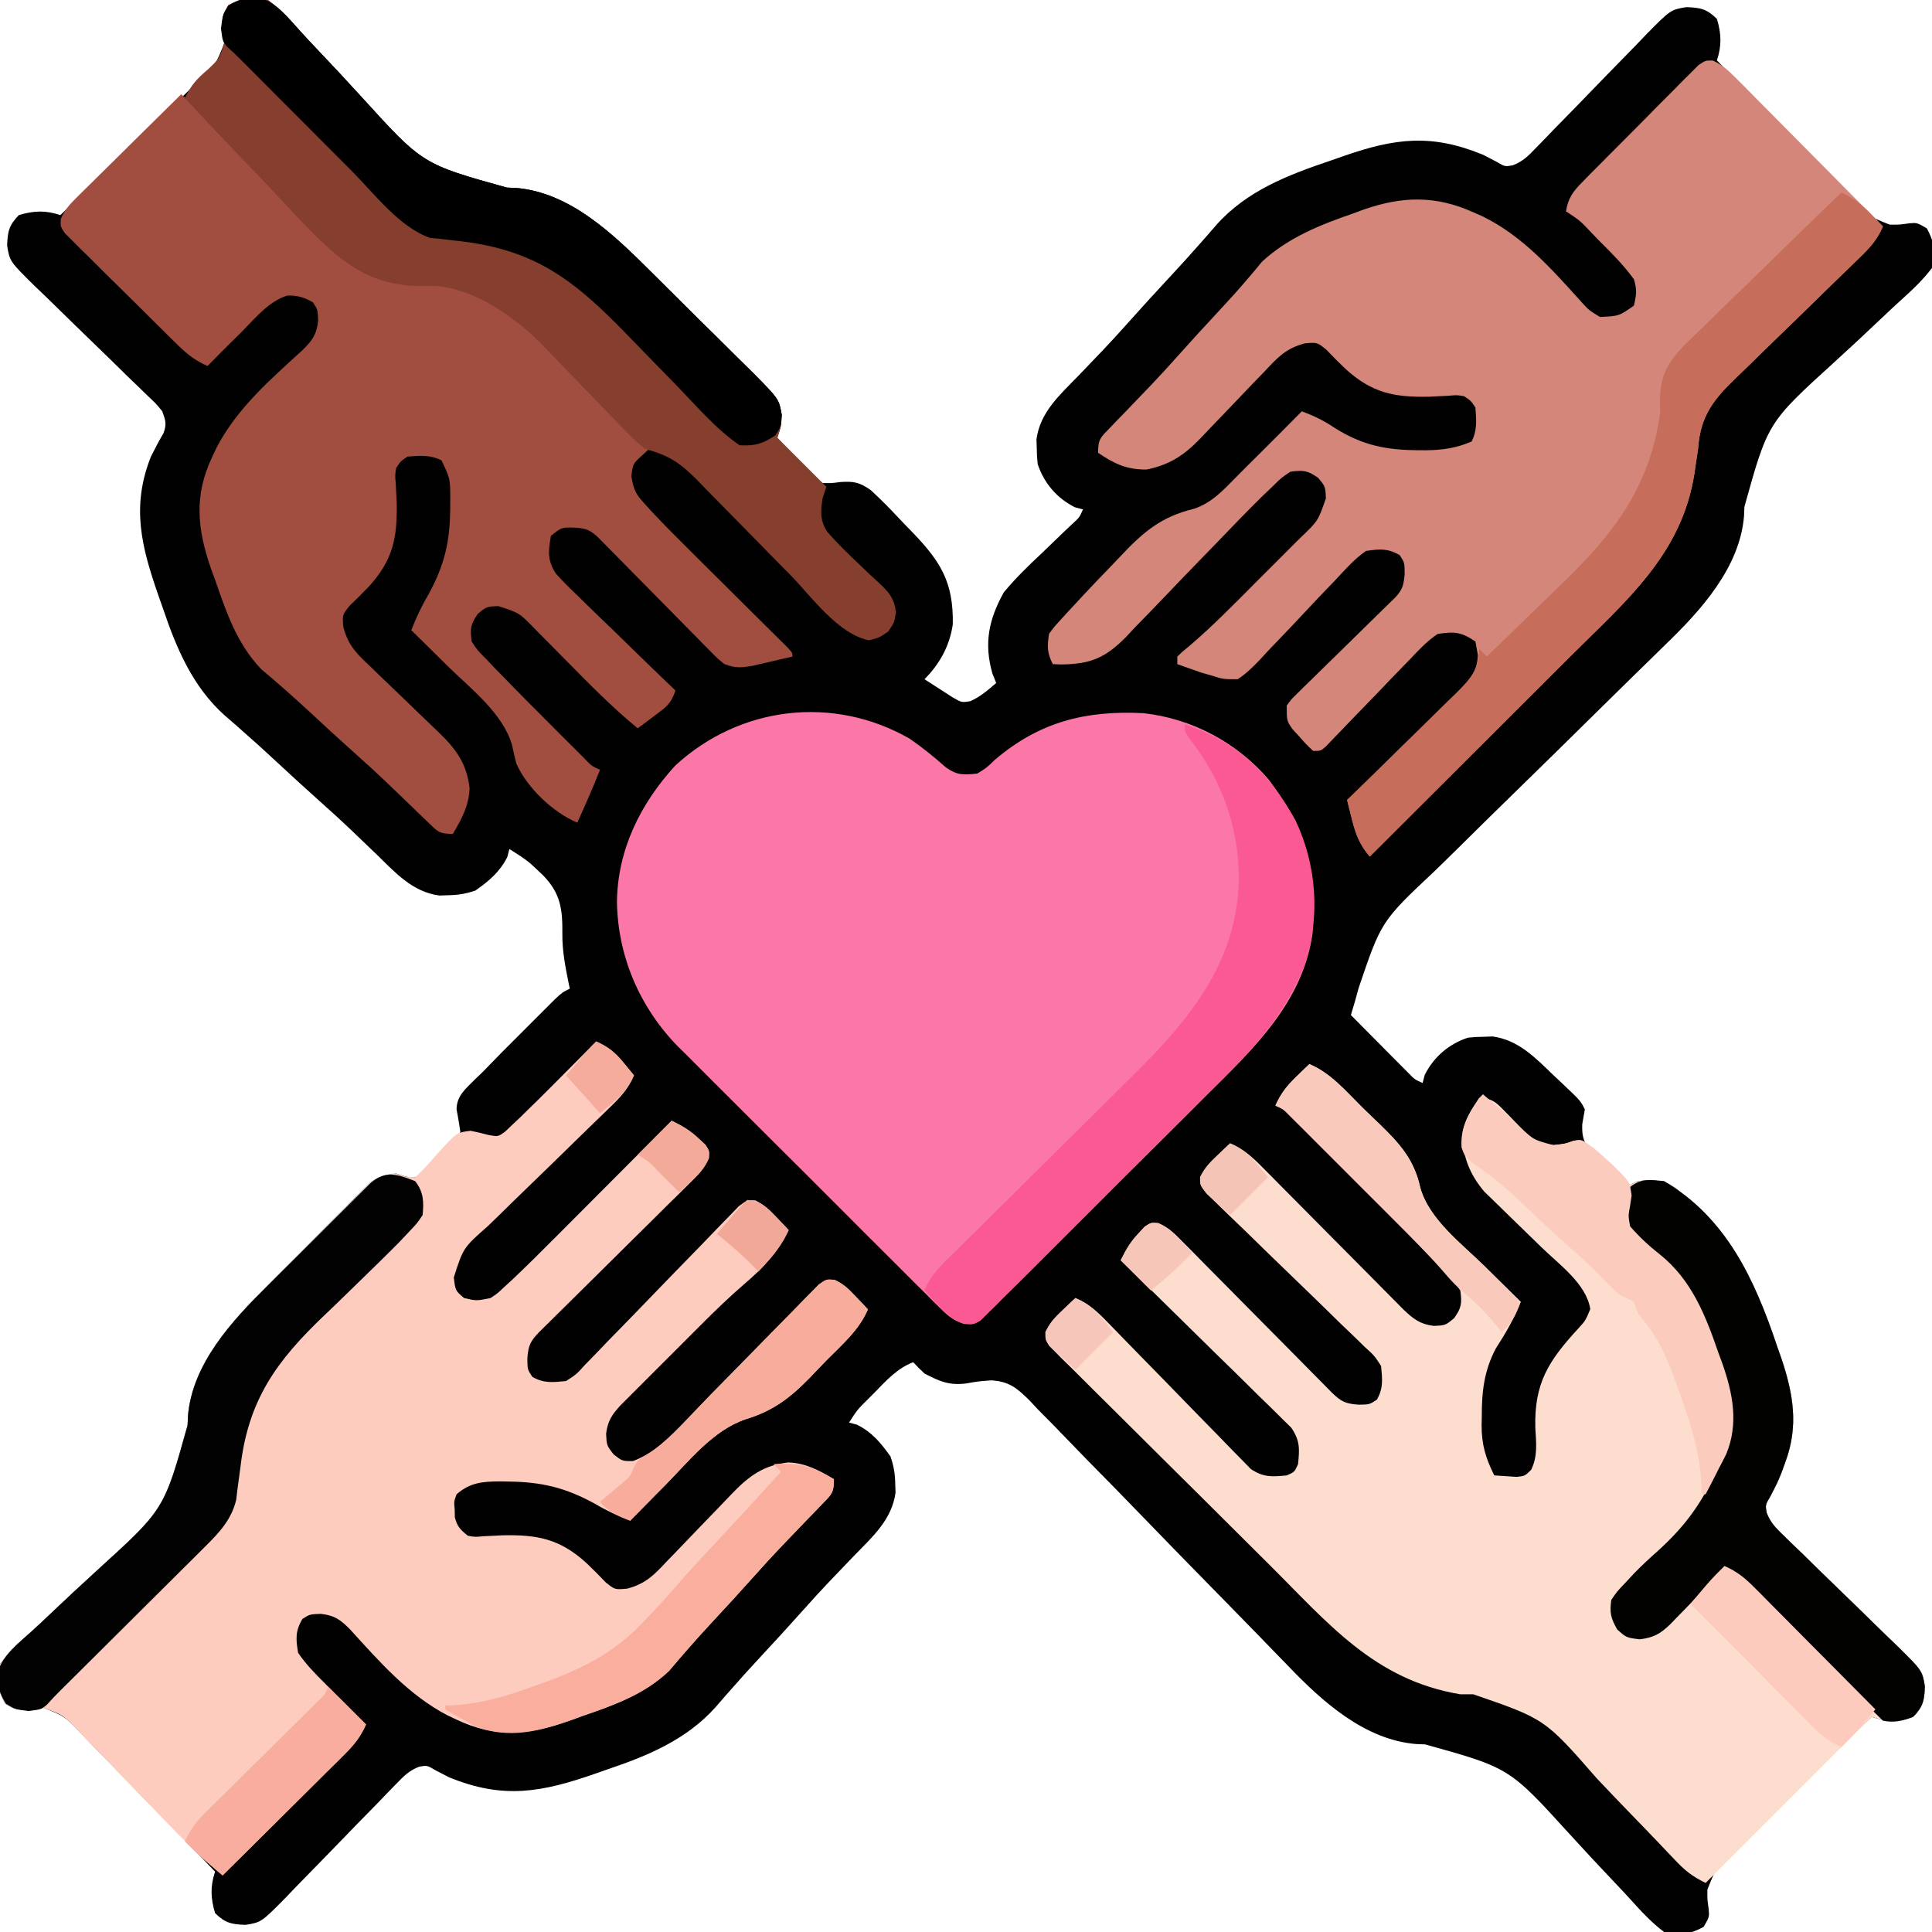 <?xml version="1.0" encoding="UTF-8"?>
<svg version="1.1" xmlns="http://www.w3.org/2000/svg" width="512" height="512">
<path d="M0 0 C3.267 2.463 5.96 5.36 8.692 8.397 C10.096 9.95 11.528 11.471 12.972 12.987 C17.07 17.297 21.125 21.645 25.126 26.045 C41.009 43.512 41.009 43.512 63.319 49.717 C64.515 49.764 64.515 49.764 65.734 49.813 C80.239 51.011 91.83 62.362 101.566 72.062 C102.536 73.022 103.506 73.982 104.476 74.942 C106.489 76.937 108.495 78.938 110.498 80.942 C113.059 83.503 115.639 86.042 118.225 88.577 C120.227 90.545 122.214 92.527 124.198 94.512 C125.601 95.91 127.018 97.294 128.435 98.678 C135.442 105.762 135.442 105.762 136.148 109.941 C136 113 136 113 135 116 C136.762 118.035 138.552 120.021 140.375 122 C141.108 122.859 141.108 122.859 141.855 123.734 C143.502 125.485 144.907 126.809 147 128 C149.301 128.065 149.301 128.065 151.73 127.742 C155.332 127.518 156.687 127.787 159.72 129.849 C162.092 132.039 164.366 134.276 166.562 136.643 C167.936 138.124 169.343 139.567 170.76 141.008 C178.352 148.901 181.689 154.315 181.5 165.434 C180.709 171.078 178.046 175.954 174 180 C175.573 181.036 177.159 182.053 178.75 183.062 C179.632 183.631 180.513 184.199 181.422 184.785 C183.853 186.195 183.853 186.195 186.156 185.812 C188.809 184.643 190.815 182.881 193 181 C192.67 180.175 192.34 179.35 192 178.5 C189.712 170.492 191.019 164.19 195 157 C198.128 153.208 201.609 149.864 205.188 146.5 C207.016 144.741 208.843 142.981 210.668 141.219 C211.475 140.455 212.282 139.691 213.114 138.904 C215.062 137.135 215.062 137.135 216 135 C215.299 134.814 214.597 134.629 213.875 134.438 C209.096 132.048 205.688 128.065 204 123 C203.797 120.949 203.797 120.949 203.75 118.688 C203.724 117.949 203.698 117.21 203.672 116.449 C204.634 109.264 209.805 104.698 214.625 99.75 C216.082 98.23 217.537 96.709 218.992 95.188 C219.689 94.462 220.386 93.736 221.104 92.988 C223.366 90.616 225.569 88.197 227.75 85.75 C231.568 81.468 235.438 77.239 239.346 73.04 C241.954 70.235 244.528 67.412 247.047 64.527 C247.552 63.957 248.058 63.387 248.579 62.8 C249.522 61.735 250.456 60.662 251.376 59.577 C259.436 50.559 270.234 46.409 281.438 42.625 C282.703 42.185 283.968 41.743 285.232 41.301 C298.767 36.608 308.358 35.407 322 41 C323.155 41.598 324.31 42.196 325.5 42.812 C327.829 44.183 327.829 44.183 329.905 43.81 C332.611 42.764 334.001 41.317 336.015 39.23 C336.793 38.433 337.571 37.635 338.372 36.814 C339.205 35.947 340.037 35.08 340.895 34.188 C342.672 32.372 344.45 30.557 346.229 28.742 C349.026 25.871 351.818 22.995 354.602 20.11 C357.29 17.331 359.997 14.571 362.707 11.812 C363.533 10.946 364.36 10.079 365.211 9.186 C371.725 2.588 371.725 2.588 375.901 1.891 C379.671 2.024 381.274 2.354 384 5 C385.182 8.947 385.303 12.091 384 16 C389.404 21.636 394.835 27.244 400.301 32.82 C402.839 35.41 405.367 38.008 407.874 40.628 C410.296 43.16 412.743 45.666 415.207 48.156 C416.593 49.569 417.952 51.006 419.311 52.444 C423.851 57.182 423.851 57.182 429.778 59.525 C432.447 59.546 432.447 59.546 434.921 59.184 C437 59 437 59 439.625 60.5 C441.619 64.125 442.12 67.054 441 71 C438.537 74.267 435.64 76.96 432.603 79.692 C431.05 81.096 429.529 82.528 428.013 83.972 C423.703 88.07 419.355 92.125 414.955 96.126 C397.488 112.009 397.488 112.009 391.283 134.319 C391.252 135.116 391.22 135.913 391.187 136.734 C390.055 150.448 379.784 161.72 370.374 170.808 C369.541 171.625 368.707 172.443 367.849 173.286 C366.054 175.046 364.256 176.803 362.455 178.556 C359.6 181.34 356.757 184.137 353.919 186.938 C345.852 194.895 337.775 202.842 329.66 210.75 C325.164 215.132 320.687 219.532 316.228 223.953 C313.878 226.282 311.516 228.598 309.136 230.899 C295.031 244.157 295.031 244.157 289 262 C288.398 264.357 287.704 266.671 287 269 C289.788 271.817 292.581 274.628 295.375 277.438 C296.566 278.641 296.566 278.641 297.781 279.869 C298.542 280.633 299.302 281.397 300.086 282.184 C300.788 282.891 301.489 283.598 302.212 284.326 C303.907 286.072 303.907 286.072 306 287 C306.186 286.299 306.371 285.598 306.562 284.875 C308.952 280.096 312.935 276.688 318 275 C320.051 274.797 320.051 274.797 322.312 274.75 C323.051 274.724 323.79 274.698 324.551 274.672 C331.475 275.6 335.995 280.443 340.812 285.062 C341.832 286.019 341.832 286.019 342.873 286.994 C347.853 291.706 347.853 291.706 349 294 C348.66 295.949 348.66 295.949 348.312 297.938 C348.228 300.653 348.478 302.334 350.173 304.497 C353.529 307.959 357.232 311.001 361 314 C361.66 313.67 362.32 313.34 363 313 C367.008 312.623 369.299 312.588 372.809 314.652 C386.924 326.922 393.963 338.816 399.875 356.562 C400.277 357.704 400.679 358.845 401.094 360.021 C404.223 369.339 405.675 377.869 402.188 387.312 C401.827 388.309 401.466 389.305 401.094 390.332 C400 393 400 393 398.188 396.5 C396.817 398.829 396.817 398.829 397.19 400.905 C398.236 403.611 399.683 405.001 401.77 407.015 C402.567 407.793 403.365 408.571 404.186 409.372 C405.053 410.205 405.92 411.037 406.812 411.895 C408.628 413.672 410.443 415.45 412.258 417.229 C415.129 420.026 418.005 422.818 420.89 425.602 C423.669 428.29 426.429 430.997 429.188 433.707 C430.054 434.533 430.921 435.36 431.814 436.211 C438.412 442.725 438.412 442.725 439.109 446.901 C438.976 450.671 438.646 452.274 436 455 C432.053 456.182 428.909 456.303 425 455 C419.364 460.404 413.756 465.835 408.18 471.301 C405.59 473.839 402.992 476.367 400.372 478.874 C397.84 481.296 395.334 483.743 392.844 486.207 C391.431 487.593 389.994 488.952 388.556 490.311 C383.818 494.851 383.818 494.851 381.475 500.778 C381.454 503.447 381.454 503.447 381.816 505.921 C382 508 382 508 380.5 510.625 C376.875 512.619 373.946 513.12 370 512 C366.733 509.537 364.04 506.64 361.308 503.603 C359.904 502.05 358.472 500.529 357.028 499.013 C352.93 494.703 348.875 490.355 344.874 485.955 C328.991 468.488 328.991 468.488 306.681 462.283 C305.884 462.252 305.087 462.22 304.266 462.187 C290.621 461.06 279.366 450.889 270.36 441.479 C269.56 440.657 268.76 439.835 267.936 438.988 C266.216 437.219 264.498 435.447 262.784 433.673 C259.598 430.382 256.391 427.112 253.183 423.844 C252.715 423.367 252.246 422.89 251.764 422.398 C251.292 421.918 250.82 421.437 250.335 420.942 C243.974 414.46 237.627 407.963 231.32 401.429 C226.588 396.526 221.819 391.661 217.027 386.816 C215.214 384.969 213.413 383.109 211.625 381.237 C209.124 378.62 206.583 376.05 204.028 373.486 C203.305 372.708 202.582 371.93 201.837 371.129 C198.515 367.876 196.458 366.084 191.709 365.811 C188.254 366.063 188.254 366.063 184.978 366.64 C180.478 367.184 177.984 366.066 174 364 C172.97 363.031 171.961 362.037 171 361 C166.719 362.659 163.956 365.784 160.812 369 C160.267 369.547 159.721 370.093 159.158 370.656 C156.22 373.558 156.22 373.558 154 377 C154.701 377.186 155.403 377.371 156.125 377.562 C160.065 379.532 162.482 382.422 165 386 C165.904 388.712 166.192 390.504 166.25 393.312 C166.289 394.42 166.289 394.42 166.328 395.551 C165.366 402.736 160.195 407.302 155.375 412.25 C153.918 413.77 152.463 415.291 151.008 416.812 C150.311 417.538 149.614 418.264 148.896 419.012 C146.634 421.384 144.431 423.803 142.25 426.25 C138.432 430.532 134.562 434.761 130.654 438.96 C128.046 441.765 125.472 444.588 122.953 447.473 C122.448 448.043 121.942 448.613 121.421 449.2 C120.478 450.265 119.544 451.338 118.624 452.423 C111.009 460.944 100.859 465.223 90.25 468.812 C88.624 469.384 88.624 469.384 86.965 469.967 C72.679 474.947 62.494 476.942 48 471 C46.845 470.402 45.69 469.804 44.5 469.188 C42.171 467.817 42.171 467.817 40.095 468.19 C37.389 469.236 35.999 470.683 33.985 472.77 C33.207 473.567 32.429 474.365 31.628 475.186 C30.795 476.053 29.963 476.92 29.105 477.812 C27.328 479.628 25.55 481.443 23.771 483.258 C20.974 486.129 18.182 489.005 15.398 491.89 C12.71 494.669 10.003 497.429 7.293 500.188 C6.054 501.487 6.054 501.487 4.789 502.814 C-1.725 509.412 -1.725 509.412 -5.901 510.109 C-9.671 509.976 -11.274 509.646 -14 507 C-15.182 503.053 -15.303 499.909 -14 496 C-19.404 490.364 -24.835 484.756 -30.301 479.18 C-32.839 476.59 -35.367 473.992 -37.874 471.372 C-40.296 468.84 -42.743 466.334 -45.207 463.844 C-46.593 462.431 -47.952 460.994 -49.311 459.556 C-53.851 454.818 -53.851 454.818 -59.778 452.475 C-62.447 452.454 -62.447 452.454 -64.921 452.816 C-67 453 -67 453 -69.625 451.5 C-71.619 447.875 -72.12 444.946 -71 441 C-68.537 437.733 -65.64 435.04 -62.603 432.308 C-61.05 430.904 -59.529 429.472 -58.013 428.028 C-53.703 423.93 -49.355 419.875 -44.955 415.874 C-27.488 399.991 -27.488 399.991 -21.283 377.681 C-21.252 376.884 -21.22 376.087 -21.187 375.266 C-20.043 361.416 -9.529 350.061 -0.18 340.746 C0.642 339.919 1.464 339.092 2.31 338.24 C4.033 336.511 5.759 334.786 7.489 333.065 C10.137 330.425 12.766 327.767 15.395 325.107 C17.077 323.423 18.761 321.74 20.445 320.059 C21.62 318.867 21.62 318.867 22.819 317.65 C23.926 316.558 23.926 316.558 25.055 315.443 C26.019 314.479 26.019 314.479 27.003 313.496 C29.367 311.725 31.079 311.287 34 311 C35.195 311.385 35.195 311.385 36.414 311.777 C39.29 312.307 39.29 312.307 42.148 309.754 C43.24 308.706 44.315 307.642 45.375 306.562 C45.933 306.053 46.491 305.543 47.066 305.018 C48.687 303.403 49.93 302.026 51 300 C50.701 298.007 50.399 296.014 49.998 294.039 C50.002 290.443 52.311 288.641 54.728 286.187 C55.478 285.465 56.228 284.744 57 284 C58.736 282.22 60.472 280.44 62.207 278.66 C64.073 276.792 65.941 274.926 67.812 273.062 C68.776 272.096 69.738 271.129 70.701 270.162 C71.611 269.254 72.52 268.346 73.457 267.41 C74.282 266.587 75.107 265.763 75.956 264.914 C78 263 78 263 80 262 C79.867 261.368 79.734 260.737 79.598 260.086 C78.761 255.848 77.992 251.876 78.031 247.539 C78.089 241.012 77.608 236.91 73.097 232.154 C68.896 228.109 68.896 228.109 64 225 C63.814 225.701 63.629 226.403 63.438 227.125 C61.468 231.065 58.578 233.482 55 236 C52.288 236.904 50.496 237.192 47.688 237.25 C46.58 237.289 46.58 237.289 45.449 237.328 C38.264 236.366 33.698 231.195 28.75 226.375 C27.23 224.918 25.709 223.463 24.188 222.008 C23.462 221.311 22.736 220.614 21.988 219.896 C19.616 217.634 17.197 215.431 14.75 213.25 C10.468 209.432 6.239 205.562 2.04 201.654 C-0.765 199.046 -3.588 196.472 -6.473 193.953 C-7.043 193.448 -7.613 192.942 -8.2 192.421 C-9.265 191.478 -10.338 190.544 -11.423 189.624 C-19.944 182.009 -24.223 171.859 -27.812 161.25 C-28.384 159.624 -28.384 159.624 -28.967 157.965 C-33.493 144.982 -36.297 134.309 -31 121 C-29.949 118.887 -28.867 116.824 -27.672 114.789 C-26.773 112.396 -27.129 111.395 -28 109 C-29.644 106.962 -29.644 106.962 -31.77 104.985 C-32.567 104.207 -33.365 103.429 -34.186 102.628 C-35.053 101.795 -35.92 100.963 -36.812 100.105 C-38.628 98.328 -40.443 96.55 -42.258 94.771 C-45.129 91.974 -48.005 89.182 -50.89 86.398 C-53.669 83.71 -56.429 81.003 -59.188 78.293 C-60.054 77.467 -60.921 76.64 -61.814 75.789 C-68.412 69.275 -68.412 69.275 -69.109 65.099 C-68.976 61.329 -68.646 59.726 -66 57 C-62.053 55.818 -58.909 55.697 -55 57 C-49.364 51.596 -43.756 46.165 -38.18 40.699 C-35.59 38.161 -32.992 35.633 -30.372 33.126 C-27.84 30.704 -25.334 28.257 -22.844 25.793 C-21.431 24.407 -19.994 23.048 -18.556 21.689 C-13.818 17.149 -13.818 17.149 -11.475 11.222 C-11.454 8.553 -11.454 8.553 -11.816 6.079 C-12 4 -12 4 -10.5 1.375 C-6.875 -0.619 -3.946 -1.12 0 0 Z " fill="#020101" transform="translate(71,0)"/>
<path d="M0 0 C5.659 2.359 9.675 7.188 13.964 11.428 C15.546 12.983 17.15 14.513 18.756 16.043 C24.007 21.161 27.768 25.345 29.376 32.705 C31.653 41.083 40.43 47.665 46.375 53.5 C47.302 54.418 48.229 55.336 49.184 56.281 C51.451 58.525 53.723 60.765 56 63 C54.262 67.483 52.034 71.268 49.438 75.305 C46.274 81.237 45.658 86.923 45.688 93.5 C45.671 94.221 45.655 94.941 45.639 95.684 C45.634 100.836 46.701 104.39 49 109 C50.258 109.082 51.516 109.165 52.812 109.25 C53.52 109.296 54.228 109.343 54.957 109.391 C57.111 109.15 57.111 109.15 58.77 107.523 C60.564 103.843 60.097 100.355 59.875 96.375 C59.572 84.505 63.378 78.637 71.301 70.02 C73.176 67.967 73.176 67.967 74.438 64.938 C73.438 58.225 66.064 53.012 61.391 48.434 C60.645 47.703 60.645 47.703 59.884 46.958 C57.818 44.937 55.75 42.919 53.668 40.915 C52.129 39.431 50.603 37.933 49.078 36.434 C48.175 35.558 47.272 34.682 46.341 33.779 C42.4 29.101 40.425 24.148 40.629 18 C41.281 14.483 43.03 11.955 45 9 C48.903 9 49.883 10.625 52.543 13.266 C53.673 14.414 54.796 15.57 55.91 16.734 C58.955 19.729 60.296 20.916 64.672 21.438 C67.821 21.135 67.821 21.135 70.006 20.315 C72 20 72 20 73.647 20.988 C74.171 21.496 74.695 22.004 75.234 22.527 C76.095 23.344 76.095 23.344 76.973 24.178 C77.559 24.758 78.146 25.339 78.75 25.938 C79.352 26.514 79.954 27.091 80.574 27.686 C82.06 29.113 83.532 30.555 85 32 C85.99 31.505 85.99 31.505 87 31 C91.008 30.623 93.299 30.588 96.809 32.652 C110.924 44.922 117.963 56.816 123.875 74.562 C124.478 76.275 124.478 76.275 125.094 78.021 C128.223 87.339 129.675 95.869 126.188 105.312 C125.646 106.807 125.646 106.807 125.094 108.332 C124 111 124 111 122.188 114.5 C120.817 116.829 120.817 116.829 121.19 118.905 C122.236 121.611 123.683 123.001 125.77 125.015 C126.567 125.793 127.365 126.571 128.186 127.372 C129.053 128.205 129.92 129.037 130.812 129.895 C132.628 131.672 134.443 133.45 136.258 135.229 C139.129 138.026 142.005 140.818 144.89 143.602 C147.669 146.29 150.429 148.997 153.188 151.707 C154.054 152.533 154.921 153.36 155.814 154.211 C162.412 160.725 162.412 160.725 163.109 164.901 C162.976 168.671 162.646 170.274 160 173 C156.053 174.182 152.909 174.303 149 173 C134.48 187.52 119.96 202.04 105 217 C101.213 215.106 99.509 213.696 96.669 210.69 C95.82 209.799 94.971 208.907 94.096 207.989 C93.646 207.513 93.196 207.037 92.732 206.546 C90.319 204.003 87.874 201.492 85.434 198.975 C82.342 195.781 79.26 192.58 76.213 189.343 C62.417 173.534 62.417 173.534 43.409 166.997 C42.284 166.998 41.159 166.999 40 167 C17.199 163.236 4.909 148.089 -10.855 132.418 C-11.697 131.582 -12.539 130.745 -13.406 129.884 C-17.843 125.473 -22.276 121.059 -26.707 116.643 C-30.374 112.99 -34.047 109.345 -37.727 105.705 C-42.184 101.297 -46.63 96.877 -51.066 92.447 C-52.757 90.763 -54.452 89.083 -56.151 87.408 C-58.514 85.077 -60.861 82.73 -63.204 80.38 C-63.912 79.688 -64.62 78.997 -65.349 78.284 C-66.297 77.324 -66.297 77.324 -67.264 76.344 C-67.82 75.791 -68.376 75.239 -68.948 74.67 C-70 73 -70 73 -69.773 70.911 C-68.772 68.436 -67.371 67.078 -65.438 65.25 C-64.797 64.636 -64.156 64.023 -63.496 63.391 C-63.002 62.932 -62.509 62.473 -62 62 C-58.429 63.51 -56.21 65.585 -53.526 68.358 C-52.209 69.709 -52.209 69.709 -50.865 71.088 C-50.401 71.569 -49.936 72.05 -49.457 72.545 C-47.996 74.056 -46.525 75.558 -45.052 77.057 C-40.866 81.32 -36.687 85.588 -32.534 89.884 C-29.99 92.514 -27.429 95.127 -24.857 97.73 C-23.882 98.722 -22.913 99.722 -21.952 100.727 C-20.605 102.134 -19.234 103.518 -17.862 104.901 C-17.09 105.694 -16.318 106.488 -15.523 107.305 C-12.187 109.546 -9.939 109.383 -6 109 C-3.917 108.083 -3.917 108.083 -3 106 C-2.589 101.967 -2.472 99.777 -4.784 96.374 C-5.619 95.555 -6.454 94.735 -7.314 93.891 C-7.773 93.431 -8.231 92.972 -8.704 92.499 C-10.213 90.994 -11.747 89.515 -13.281 88.035 C-14.337 86.993 -15.39 85.949 -16.443 84.904 C-19.209 82.164 -21.996 79.446 -24.787 76.732 C-27.635 73.956 -30.463 71.16 -33.293 68.365 C-38.843 62.89 -44.414 57.438 -50 52 C-48.632 49.172 -47.306 46.965 -45.125 44.688 C-44.633 44.155 -44.14 43.623 -43.633 43.074 C-42 42 -42 42 -40.188 42.163 C-37.204 43.305 -35.599 45.049 -33.355 47.32 C-32.441 48.238 -31.527 49.156 -30.585 50.101 C-29.595 51.109 -28.606 52.117 -27.617 53.125 C-26.597 54.153 -25.576 55.181 -24.555 56.208 C-21.869 58.91 -19.193 61.621 -16.518 64.334 C-12.232 68.679 -7.934 73.012 -3.634 77.344 C-2.133 78.859 -0.635 80.379 0.863 81.899 C2.224 83.275 2.224 83.275 3.614 84.68 C4.815 85.898 4.815 85.898 6.04 87.14 C8.528 89.501 9.493 89.957 12.938 90.25 C15.912 90.223 15.912 90.223 17.875 88.938 C19.65 85.88 19.325 83.473 19 80 C17.214 77.241 17.214 77.241 14.578 74.863 C14.108 74.4 13.638 73.937 13.154 73.46 C11.606 71.943 10.036 70.451 8.465 68.957 C7.384 67.902 6.306 66.846 5.229 65.787 C2.397 63.01 -0.453 60.253 -3.309 57.502 C-7.888 53.09 -12.451 48.663 -16.99 44.212 C-18.581 42.661 -20.187 41.126 -21.795 39.592 C-22.766 38.645 -23.737 37.698 -24.707 36.749 C-25.562 35.927 -26.417 35.104 -27.298 34.256 C-29 32 -29 32 -28.87 29.823 C-27.751 27.479 -26.322 26.031 -24.438 24.25 C-23.477 23.33 -23.477 23.33 -22.496 22.391 C-22.002 21.932 -21.509 21.473 -21 21 C-17.483 22.502 -15.235 24.528 -12.554 27.234 C-11.248 28.546 -11.248 28.546 -9.915 29.884 C-8.973 30.839 -8.032 31.795 -7.09 32.75 C-6.117 33.729 -5.143 34.708 -4.169 35.687 C-1.61 38.259 0.944 40.838 3.497 43.417 C7.584 47.548 11.678 51.672 15.775 55.792 C17.204 57.231 18.629 58.673 20.054 60.116 C21.356 61.428 21.356 61.428 22.684 62.766 C23.828 63.922 23.828 63.922 24.996 65.103 C27.611 67.578 29.321 68.913 32.938 69.375 C36.063 69.239 36.063 69.239 38.375 67.312 C40.357 64.492 40.444 63.388 40 60 C38.367 57.545 38.367 57.545 36.07 55.266 C35.245 54.394 34.42 53.523 33.569 52.625 C32.721 51.759 31.874 50.893 31 50 C30.252 49.227 29.505 48.454 28.734 47.657 C26.466 45.336 24.177 43.038 21.879 40.746 C21.053 39.919 20.227 39.092 19.376 38.24 C17.65 36.514 15.924 34.789 14.196 33.065 C11.541 30.416 8.893 27.762 6.244 25.107 C4.56 23.424 2.876 21.741 1.191 20.059 C0.002 18.867 0.002 18.867 -1.211 17.65 C-1.942 16.922 -2.674 16.194 -3.427 15.443 C-4.071 14.8 -4.714 14.158 -5.377 13.496 C-6.945 11.912 -6.945 11.912 -9 11 C-7.592 7.785 -5.897 5.678 -3.375 3.25 C-2.428 2.33 -2.428 2.33 -1.461 1.391 C-0.979 0.932 -0.497 0.473 0 0 Z " fill="#FDDDCE" transform="translate(347,282)"/>
<path d="M0 0 C3.175 1.496 5.022 2.891 7.25 5.625 C8.031 6.572 8.031 6.572 8.828 7.539 C9.408 8.262 9.408 8.262 10 9 C8.491 12.57 6.42 14.78 3.642 17.458 C2.741 18.333 1.841 19.208 0.912 20.109 C0.431 20.572 -0.05 21.035 -0.545 21.512 C-2.056 22.97 -3.558 24.436 -5.057 25.905 C-9.319 30.081 -13.585 34.252 -17.884 38.39 C-20.516 40.926 -23.129 43.48 -25.73 46.049 C-26.722 47.021 -27.721 47.986 -28.727 48.943 C-35.226 54.669 -35.226 54.669 -37.736 62.53 C-37.32 66.043 -37.32 66.043 -35 68 C-31.756 68.754 -31.756 68.754 -28 68 C-26.133 66.752 -26.133 66.752 -24.354 65.054 C-23.654 64.417 -22.955 63.779 -22.235 63.122 C-18.247 59.335 -14.346 55.467 -10.469 51.566 C-9.592 50.688 -8.716 49.811 -7.813 48.906 C-5.039 46.127 -2.27 43.345 0.5 40.562 C2.39 38.667 4.281 36.772 6.172 34.877 C10.784 30.254 15.393 25.628 20 21 C22.828 22.368 25.035 23.694 27.312 25.875 C28.111 26.614 28.111 26.614 28.926 27.367 C30 29 30 29 29.837 30.812 C28.695 33.796 26.951 35.401 24.68 37.645 C23.762 38.559 22.844 39.473 21.899 40.415 C20.891 41.405 19.883 42.394 18.875 43.383 C17.847 44.403 16.819 45.424 15.792 46.445 C13.09 49.131 10.379 51.807 7.666 54.482 C3.321 58.768 -1.012 63.066 -5.344 67.366 C-6.859 68.867 -8.379 70.365 -9.899 71.863 C-10.817 72.77 -11.734 73.678 -12.68 74.614 C-13.898 75.815 -13.898 75.815 -15.14 77.04 C-17.501 79.528 -17.957 80.493 -18.25 83.938 C-18.223 86.912 -18.223 86.912 -16.938 88.875 C-13.88 90.65 -11.473 90.325 -8 90 C-5.241 88.214 -5.241 88.214 -2.863 85.578 C-2.4 85.108 -1.937 84.638 -1.46 84.154 C0.057 82.606 1.549 81.036 3.043 79.465 C4.098 78.384 5.154 77.306 6.213 76.229 C8.99 73.397 11.747 70.547 14.498 67.691 C18.91 63.112 23.337 58.549 27.788 54.01 C29.339 52.419 30.874 50.813 32.408 49.205 C33.355 48.234 34.302 47.263 35.251 46.293 C36.073 45.438 36.896 44.583 37.744 43.702 C40 42 40 42 42.177 42.13 C44.521 43.249 45.969 44.678 47.75 46.562 C48.364 47.203 48.977 47.844 49.609 48.504 C50.068 48.998 50.527 49.491 51 50 C48.287 55.819 44.102 60.152 39.244 64.284 C35.241 67.751 31.464 71.391 27.727 75.141 C26.752 76.114 26.752 76.114 25.757 77.107 C24.4 78.464 23.044 79.822 21.689 81.181 C19.613 83.262 17.531 85.338 15.449 87.414 C14.125 88.739 12.8 90.065 11.477 91.391 C10.856 92.009 10.235 92.628 9.595 93.266 C9.021 93.843 8.446 94.421 7.854 95.017 C7.35 95.522 6.845 96.027 6.326 96.547 C4.106 98.979 3.044 100.654 2.625 103.938 C2.774 107.057 2.774 107.057 4.625 109.438 C6.911 111.22 6.911 111.22 9.75 111.188 C18.003 108.172 24.378 99.696 30.391 93.531 C32.169 91.726 33.947 89.921 35.727 88.117 C38.506 85.294 41.283 82.468 44.048 79.63 C46.734 76.877 49.436 74.141 52.141 71.406 C53.384 70.119 53.384 70.119 54.653 68.806 C55.428 68.027 56.203 67.249 57.001 66.447 C57.679 65.756 58.356 65.064 59.054 64.351 C61 63 61 63 63.13 63.183 C65.545 64.238 66.944 65.653 68.75 67.562 C69.364 68.203 69.977 68.844 70.609 69.504 C71.068 69.998 71.527 70.491 72 71 C69.691 76.466 65.158 80.329 61.054 84.481 C59.582 85.98 58.136 87.501 56.689 89.023 C51.44 94.417 46.872 97.93 39.533 100.138 C30.994 103.043 24.634 111.125 18.5 117.375 C17.582 118.302 16.664 119.229 15.719 120.184 C13.475 122.451 11.235 124.723 9 127 C5.736 125.723 2.763 124.353 -0.25 122.562 C-8.051 118.261 -14.349 116.729 -23.25 116.625 C-24.031 116.611 -24.812 116.597 -25.617 116.583 C-30.151 116.62 -33.429 116.893 -37 120 C-37.71 121.929 -37.71 121.929 -37.5 124 C-37.485 125.021 -37.485 125.021 -37.469 126.062 C-36.866 128.556 -35.989 129.403 -34 131 C-32.038 131.331 -32.038 131.331 -29.902 131.117 C-29.106 131.081 -28.309 131.045 -27.488 131.008 C-26.646 130.964 -25.805 130.92 -24.938 130.875 C-15.531 130.657 -9.525 131.826 -2.43 138.371 C-0.753 139.975 0.888 141.617 2.48 143.305 C4.941 145.3 4.941 145.3 8.231 145.002 C13.186 143.685 15.385 141.334 18.816 137.664 C19.436 137.029 20.056 136.394 20.694 135.739 C22.665 133.715 24.615 131.672 26.562 129.625 C28.516 127.588 30.474 125.556 32.442 123.532 C33.663 122.275 34.875 121.01 36.078 119.736 C40.508 115.15 44.345 112.3 50.875 111.562 C55.504 111.714 59.086 113.668 63 116 C63 119.685 62.31 120.086 59.816 122.66 C59.141 123.366 58.465 124.072 57.769 124.8 C56.677 125.92 56.677 125.92 55.562 127.062 C54.079 128.61 52.596 130.158 51.113 131.707 C50.039 132.824 50.039 132.824 48.944 133.963 C46.665 136.351 44.446 138.786 42.25 141.25 C38.369 145.605 34.423 149.896 30.449 154.167 C26.632 158.28 22.944 162.49 19.328 166.781 C12.721 173.078 4.695 175.879 -3.812 178.812 C-4.924 179.219 -6.036 179.626 -7.182 180.045 C-17.764 183.729 -26.665 184.658 -36.938 179.75 C-37.731 179.377 -38.524 179.005 -39.342 178.621 C-49.685 173.252 -57.37 164.437 -65.125 155.92 C-67.68 153.304 -69.321 152.071 -73 151.688 C-75.92 151.789 -75.92 151.789 -77.875 153.062 C-79.768 156.322 -79.609 158.287 -79 162 C-76.977 164.986 -74.561 167.471 -72 170 C-71.154 170.866 -70.309 171.732 -69.438 172.625 C-68.633 173.409 -67.829 174.192 -67 175 C-65.895 176.103 -64.79 177.207 -63.688 178.312 C-62.801 179.199 -61.914 180.086 -61 181 C-62.405 184.183 -64.069 186.313 -66.532 188.759 C-67.252 189.479 -67.973 190.2 -68.715 190.942 C-69.492 191.709 -70.27 192.476 -71.07 193.266 C-71.867 194.059 -72.663 194.852 -73.483 195.67 C-76.026 198.201 -78.575 200.726 -81.125 203.25 C-82.851 204.966 -84.576 206.682 -86.301 208.398 C-90.529 212.604 -94.762 216.804 -99 221 C-104.609 216.368 -109.626 211.361 -114.645 206.102 C-116.307 204.388 -117.97 202.676 -119.635 200.965 C-122.235 198.291 -124.826 195.61 -127.395 192.906 C-129.892 190.281 -132.421 187.689 -134.957 185.102 C-135.715 184.289 -136.472 183.477 -137.253 182.64 C-141.329 178.447 -141.329 178.447 -146.695 176.556 C-149.368 176.543 -149.368 176.543 -151.874 176.862 C-154 177 -154 177 -156.625 175.5 C-158.619 171.875 -159.12 168.946 -158 165 C-155.537 161.733 -152.64 159.04 -149.603 156.308 C-148.05 154.904 -146.529 153.472 -145.013 152.028 C-140.703 147.93 -136.355 143.875 -131.955 139.874 C-114.488 123.991 -114.488 123.991 -108.283 101.681 C-108.252 100.884 -108.22 100.087 -108.187 99.266 C-107.043 85.416 -96.529 74.061 -87.18 64.746 C-86.358 63.919 -85.536 63.092 -84.69 62.24 C-82.967 60.511 -81.241 58.786 -79.511 57.065 C-76.863 54.425 -74.234 51.767 -71.605 49.107 C-69.923 47.423 -68.239 45.74 -66.555 44.059 C-65.38 42.867 -65.38 42.867 -64.181 41.65 C-63.074 40.558 -63.074 40.558 -61.945 39.443 C-61.302 38.8 -60.659 38.158 -59.997 37.496 C-57.632 35.725 -55.923 35.284 -53 35 C-52.189 35.268 -51.378 35.536 -50.543 35.812 C-49.704 35.874 -48.865 35.936 -48 36 C-45.896 34.048 -44.146 32.179 -42.312 30 C-36.992 24.121 -36.992 24.121 -33.277 23.668 C-31.658 24.001 -30.046 24.376 -28.448 24.805 C-25.988 25.239 -25.988 25.239 -24.12 23.88 C-23.518 23.306 -22.917 22.732 -22.297 22.141 C-21.609 21.494 -20.921 20.847 -20.212 20.18 C-19.482 19.461 -18.752 18.741 -18 18 C-17.231 17.251 -16.463 16.503 -15.671 15.732 C-13.262 13.36 -10.878 10.966 -8.5 8.562 C-7.266 7.322 -7.266 7.322 -6.008 6.057 C-4.003 4.04 -2 2.021 0 0 Z " fill="#FDCCBE" transform="translate(158,276)"/>
<path d="M0 0 C3.443 2.367 6.574 4.917 9.699 7.688 C12.691 9.765 14.356 9.62 17.949 9.25 C20.386 7.746 20.386 7.746 22.574 5.625 C34.435 -4.465 46.631 -7.522 61.949 -6.75 C74.854 -5.347 86.822 1.073 95.207 10.895 C104.908 23.692 107.904 35.772 106.777 51.676 C104.219 69.794 91.224 82.144 78.844 94.348 C77.072 96.119 75.302 97.893 73.533 99.667 C69.848 103.355 66.15 107.028 62.441 110.692 C58.157 114.924 53.896 119.18 49.649 123.45 C45.542 127.578 41.419 131.69 37.287 135.793 C35.537 137.534 33.791 139.28 32.049 141.029 C29.625 143.459 27.182 145.869 24.734 148.274 C24.016 149 23.299 149.727 22.559 150.475 C21.891 151.124 21.222 151.773 20.534 152.441 C19.959 153.011 19.384 153.581 18.792 154.168 C16.949 155.25 16.949 155.25 14.448 155.116 C11.726 154.173 10.418 153.224 8.389 151.205 C7.726 150.554 7.063 149.904 6.38 149.234 C5.669 148.516 4.958 147.799 4.225 147.059 C3.463 146.306 2.702 145.553 1.917 144.777 C-0.602 142.281 -3.106 139.77 -5.609 137.258 C-7.359 135.514 -9.108 133.77 -10.858 132.028 C-14.529 128.367 -18.192 124.699 -21.851 121.026 C-26.524 116.336 -31.217 111.667 -35.916 107.003 C-39.538 103.403 -43.147 99.792 -46.754 96.177 C-48.478 94.452 -50.207 92.73 -51.939 91.013 C-54.37 88.599 -56.785 86.169 -59.197 83.735 C-59.906 83.037 -60.616 82.34 -61.346 81.621 C-71.48 71.295 -77.358 57.69 -77.551 43.188 C-77.367 29.395 -71.327 17.201 -62.09 7.129 C-44.937 -8.677 -20.178 -11.575 0 0 Z " fill="#FB77A7" transform="translate(241.051,195.75)"/>
<path d="M0 0 C2.695 1.253 4.348 2.898 6.443 5.01 C7.303 5.871 8.164 6.732 9.05 7.619 C9.97 8.554 10.89 9.489 11.838 10.453 C12.796 11.416 13.754 12.379 14.713 13.341 C17.232 15.871 19.741 18.41 22.249 20.951 C24.811 23.544 27.381 26.128 29.951 28.713 C34.99 33.783 40.018 38.863 45.041 43.949 C43.536 47.505 41.483 49.708 38.715 52.376 C37.821 53.244 36.926 54.112 36.005 55.007 C35.527 55.467 35.049 55.927 34.557 56.4 C33.054 57.85 31.56 59.308 30.069 60.77 C25.829 64.924 21.585 69.073 17.308 73.189 C14.688 75.711 12.089 78.253 9.501 80.808 C8.517 81.773 7.525 82.731 6.525 83.68 C0.186 89.712 -3.365 94.101 -3.959 102.949 C-4.162 104.375 -4.374 105.8 -4.599 107.223 C-4.697 107.896 -4.794 108.57 -4.895 109.263 C-8.189 130.885 -23.139 143.28 -37.932 158.02 C-39.466 159.552 -41 161.085 -42.534 162.618 C-46.541 166.621 -50.552 170.622 -54.563 174.622 C-58.667 178.716 -62.769 182.813 -66.871 186.91 C-74.897 194.926 -82.927 202.939 -90.959 210.949 C-93.597 207.845 -94.663 205.135 -95.646 201.199 C-95.898 200.214 -96.149 199.23 -96.408 198.215 C-96.59 197.467 -96.772 196.72 -96.959 195.949 C-96.533 195.541 -96.107 195.133 -95.668 194.712 C-91.232 190.453 -86.825 186.167 -82.432 181.862 C-80.791 180.261 -79.141 178.666 -77.485 177.079 C-75.103 174.794 -72.748 172.484 -70.396 170.168 C-69.281 169.114 -69.281 169.114 -68.143 168.039 C-64.827 164.727 -62.508 162.393 -62.307 157.561 C-62.522 156.369 -62.737 155.177 -62.959 153.949 C-66.785 151.399 -68.417 151.289 -72.959 151.949 C-75.795 153.854 -78.024 156.246 -80.353 158.731 C-81.364 159.763 -81.364 159.763 -82.394 160.816 C-84.537 163.011 -86.655 165.229 -88.771 167.449 C-90.91 169.665 -93.054 171.877 -95.202 174.083 C-96.537 175.456 -97.865 176.836 -99.185 178.223 C-99.783 178.843 -100.381 179.464 -100.997 180.104 C-101.522 180.654 -102.047 181.205 -102.589 181.772 C-103.959 182.949 -103.959 182.949 -105.959 182.949 C-107.685 181.34 -107.685 181.34 -109.584 179.199 C-110.215 178.503 -110.847 177.807 -111.498 177.09 C-112.959 174.949 -112.959 174.949 -112.959 170.949 C-111.827 169.343 -111.827 169.343 -110.221 167.773 C-109.623 167.179 -109.026 166.585 -108.411 165.973 C-107.757 165.344 -107.104 164.715 -106.432 164.066 C-105.768 163.411 -105.104 162.756 -104.421 162.08 C-102.297 159.985 -100.16 157.904 -98.021 155.824 C-95.889 153.735 -93.76 151.642 -91.633 149.547 C-90.307 148.243 -88.979 146.943 -87.646 145.647 C-87.046 145.06 -86.445 144.472 -85.826 143.867 C-85.296 143.35 -84.765 142.834 -84.218 142.302 C-82.232 140.169 -81.96 138.959 -81.709 136.012 C-81.736 133.037 -81.736 133.037 -83.021 131.074 C-86.233 129.21 -88.29 129.44 -91.959 129.949 C-94.971 132.071 -97.35 134.716 -99.834 137.422 C-101.329 138.976 -102.823 140.53 -104.318 142.084 C-106.647 144.55 -108.969 147.023 -111.289 149.498 C-113.537 151.885 -115.809 154.248 -118.084 156.609 C-119.112 157.733 -119.112 157.733 -120.161 158.879 C-122.022 160.805 -123.717 162.484 -125.959 163.949 C-129.785 163.955 -129.785 163.955 -132.959 162.949 C-133.834 162.7 -134.709 162.452 -135.611 162.195 C-136.365 161.929 -137.119 161.662 -137.896 161.387 C-139.055 160.983 -139.055 160.983 -140.236 160.57 C-141.089 160.263 -141.089 160.263 -141.959 159.949 C-141.959 159.289 -141.959 158.629 -141.959 157.949 C-140.732 156.741 -140.732 156.741 -138.889 155.246 C-132.616 149.911 -126.885 144.024 -121.075 138.196 C-119.071 136.187 -117.062 134.183 -115.053 132.18 C-113.774 130.9 -112.495 129.62 -111.217 128.34 C-110.618 127.743 -110.019 127.146 -109.402 126.531 C-104.654 122.006 -104.654 122.006 -102.584 116.012 C-102.72 112.886 -102.72 112.886 -104.646 110.574 C-107.466 108.593 -108.572 108.509 -111.959 108.949 C-114.405 110.557 -114.405 110.557 -116.676 112.836 C-117.548 113.661 -118.42 114.487 -119.318 115.337 C-123.442 119.416 -127.481 123.564 -131.482 127.762 C-133.262 129.598 -135.043 131.433 -136.826 133.266 C-139.594 136.114 -142.353 138.969 -145.086 141.851 C-147.755 144.66 -150.458 147.432 -153.17 150.199 C-154.375 151.494 -154.375 151.494 -155.605 152.816 C-161.056 158.295 -164.914 159.933 -172.678 160.038 C-173.431 160.009 -174.183 159.979 -174.959 159.949 C-176.468 156.931 -176.459 155.326 -175.959 151.949 C-174.755 150.265 -174.755 150.265 -173.096 148.441 C-172.459 147.74 -171.822 147.039 -171.165 146.317 C-170.437 145.536 -169.709 144.754 -168.959 143.949 C-167.749 142.64 -167.749 142.64 -166.514 141.304 C-164.263 138.901 -161.989 136.524 -159.691 134.166 C-158.745 133.189 -157.808 132.204 -156.879 131.211 C-150.976 124.91 -146.14 120.86 -137.65 118.813 C-132.968 117.311 -129.887 113.979 -126.505 110.526 C-124.615 108.599 -122.697 106.703 -120.779 104.805 C-116.817 100.874 -112.881 96.919 -108.959 92.949 C-105.76 94.146 -103.022 95.458 -100.209 97.387 C-92.965 101.913 -86.744 103.207 -78.271 103.262 C-77.546 103.267 -76.821 103.273 -76.074 103.279 C-71.687 103.22 -67.993 102.703 -63.959 100.949 C-62.434 97.899 -62.723 95.307 -62.959 91.949 C-64.146 90.154 -64.146 90.154 -65.959 88.949 C-67.921 88.618 -67.921 88.618 -70.057 88.832 C-70.853 88.868 -71.65 88.904 -72.471 88.942 C-73.312 88.985 -74.154 89.029 -75.021 89.074 C-84.428 89.292 -90.434 88.123 -97.529 81.578 C-99.206 79.974 -100.847 78.332 -102.439 76.645 C-104.9 74.649 -104.9 74.649 -108.192 74.947 C-113.143 76.264 -115.322 78.609 -118.74 82.285 C-119.357 82.92 -119.974 83.556 -120.61 84.21 C-122.575 86.234 -124.518 88.277 -126.459 90.324 C-128.401 92.363 -130.348 94.396 -132.307 96.417 C-133.523 97.672 -134.73 98.937 -135.924 100.214 C-140.151 104.59 -144.057 107.176 -150.146 108.383 C-155.464 108.394 -158.542 106.894 -162.959 103.949 C-162.959 100.265 -162.269 99.864 -159.775 97.289 C-159.099 96.583 -158.424 95.877 -157.727 95.149 C-156.635 94.029 -156.635 94.029 -155.521 92.887 C-154.037 91.339 -152.554 89.791 -151.072 88.242 C-150.356 87.498 -149.64 86.753 -148.903 85.986 C-146.624 83.598 -144.404 81.164 -142.209 78.699 C-138.327 74.343 -134.381 70.049 -130.404 65.78 C-128.063 63.261 -125.772 60.73 -123.545 58.109 C-122.45 56.824 -122.45 56.824 -121.334 55.512 C-120.417 54.4 -120.417 54.4 -119.482 53.266 C-112.616 46.963 -104.227 43.567 -95.521 40.574 C-94.562 40.22 -93.602 39.865 -92.613 39.5 C-82.334 35.914 -73.511 35.717 -63.521 40.199 C-62.681 40.572 -61.841 40.945 -60.975 41.328 C-50.366 46.553 -42.639 55.361 -34.818 64.029 C-32.911 66.134 -32.911 66.134 -29.959 67.949 C-24.919 67.717 -24.919 67.717 -20.959 64.949 C-20.275 61.966 -20.097 60.807 -20.959 57.949 C-23.62 54.276 -26.744 51.139 -29.959 47.949 C-30.647 47.236 -31.336 46.524 -32.045 45.789 C-35.183 42.446 -35.183 42.446 -38.959 39.949 C-38.375 36.401 -37.109 34.713 -34.604 32.175 C-33.896 31.451 -33.189 30.727 -32.459 29.982 C-31.69 29.212 -30.92 28.442 -30.127 27.648 C-29.339 26.853 -28.551 26.057 -27.738 25.237 C-26.07 23.558 -24.398 21.883 -22.722 20.212 C-20.153 17.643 -17.605 15.054 -15.058 12.463 C-13.437 10.836 -11.814 9.21 -10.189 7.586 C-9.426 6.806 -8.662 6.026 -7.875 5.222 C-7.158 4.514 -6.441 3.806 -5.702 3.077 C-5.074 2.447 -4.446 1.818 -3.8 1.169 C-1.959 -0.051 -1.959 -0.051 0 0 Z " fill="#D38679" transform="translate(453.959,16.051)"/>
<path d="M0 0 C4.875 3.989 9.206 8.23 13.48 12.854 C16.891 16.544 20.366 20.171 23.837 23.805 C25.644 25.716 27.435 27.643 29.208 29.586 C39.288 40.597 47.16 48.971 62.669 49.766 C64.356 49.809 66.043 49.841 67.73 49.86 C79.966 50.617 90.972 60.493 99.098 68.805 C99.817 69.529 100.537 70.253 101.279 70.999 C103.547 73.284 105.805 75.579 108.062 77.875 C109.611 79.438 111.159 81.001 112.709 82.562 C116.481 86.367 120.244 90.18 124 94 C123.031 94.889 123.031 94.889 122.043 95.797 C119.727 97.916 119.727 97.916 119.312 101.25 C120.024 105.131 120.494 105.929 123.022 108.709 C123.976 109.759 123.976 109.759 124.949 110.83 C128.345 114.424 131.824 117.926 135.34 121.402 C136.107 122.166 136.874 122.929 137.664 123.715 C140.086 126.125 142.511 128.532 144.938 130.938 C148.158 134.131 151.375 137.328 154.59 140.527 C155.705 141.63 155.705 141.63 156.843 142.756 C157.521 143.43 158.2 144.105 158.898 144.801 C159.499 145.396 160.1 145.991 160.718 146.605 C162 148 162 148 162 149 C159.753 149.532 157.502 150.05 155.25 150.562 C153.997 150.853 152.744 151.143 151.453 151.441 C148.203 151.967 146.97 152.095 144 151 C142.204 149.558 142.204 149.558 140.365 147.689 C139.671 146.992 138.977 146.295 138.262 145.576 C137.523 144.819 136.784 144.061 136.023 143.281 C135.257 142.508 134.491 141.735 133.701 140.939 C131.252 138.466 128.813 135.984 126.375 133.5 C123.928 131.018 121.479 128.539 119.028 126.061 C117.502 124.519 115.98 122.973 114.46 121.424 C113.773 120.727 113.085 120.029 112.376 119.311 C111.771 118.694 111.166 118.077 110.542 117.442 C108.286 115.332 107.195 115.012 104.062 114.812 C100.826 114.753 100.826 114.753 98 117 C97.286 121.054 97.017 123.489 99.293 126.988 C101.179 129.105 103.156 131.055 105.219 133 C106.317 134.082 106.317 134.082 107.438 135.185 C109.774 137.476 112.136 139.738 114.5 142 C116.092 143.552 117.682 145.105 119.27 146.66 C123.159 150.462 127.071 154.24 131 158 C129.789 161.632 128.463 162.429 125.438 164.688 C124.611 165.31 123.785 165.933 122.934 166.574 C122.296 167.045 121.657 167.515 121 168 C114.125 162.382 107.98 156.058 101.75 149.75 C99.602 147.575 97.45 145.404 95.297 143.234 C94.809 142.739 94.322 142.243 93.82 141.732 C89.636 137.419 89.636 137.419 84.062 135.625 C80.937 135.761 80.937 135.761 78.625 137.688 C76.647 140.503 76.57 141.619 77 145 C78.536 147.361 78.536 147.361 80.754 149.559 C81.576 150.427 82.399 151.296 83.247 152.191 C84.155 153.118 85.064 154.045 86 155 C86.468 155.482 86.937 155.963 87.42 156.459 C90.387 159.507 93.382 162.525 96.396 165.526 C97.964 167.089 99.526 168.656 101.088 170.225 C102.088 171.224 103.089 172.224 104.09 173.223 C105.434 174.565 105.434 174.565 106.804 175.934 C108.822 178.031 108.822 178.031 111 179 C109.165 183.74 107.081 188.364 105 193 C98.551 190.317 91.647 183.749 88.828 177.332 C88.419 175.722 88.041 174.103 87.705 172.477 C85.299 164.029 76.661 157.424 70.625 151.5 C69.698 150.582 68.771 149.664 67.816 148.719 C65.549 146.475 63.277 144.235 61 142 C62.277 138.736 63.647 135.763 65.438 132.75 C69.763 124.905 71.258 118.638 71.312 109.688 C71.318 108.898 71.324 108.109 71.329 107.295 C71.312 101.84 71.312 101.84 69 97 C65.95 95.475 63.358 95.764 60 96 C58.205 97.188 58.205 97.188 57 99 C56.669 100.962 56.669 100.962 56.883 103.098 C56.919 103.894 56.955 104.691 56.992 105.512 C57.036 106.354 57.08 107.195 57.125 108.062 C57.343 117.469 56.174 123.475 49.629 130.57 C48.025 132.247 46.383 133.888 44.695 135.48 C42.7 137.941 42.7 137.941 42.998 141.231 C44.315 146.186 46.666 148.385 50.336 151.816 C50.971 152.436 51.606 153.056 52.261 153.694 C54.285 155.665 56.328 157.615 58.375 159.562 C60.412 161.516 62.444 163.474 64.468 165.442 C65.725 166.663 66.99 167.875 68.264 169.078 C72.85 173.508 75.7 177.345 76.438 183.875 C76.286 188.504 74.332 192.086 72 196 C68.315 196 67.914 195.31 65.34 192.816 C64.634 192.141 63.928 191.465 63.2 190.769 C62.08 189.677 62.08 189.677 60.938 188.562 C59.39 187.079 57.842 185.596 56.293 184.113 C55.176 183.039 55.176 183.039 54.037 181.944 C51.649 179.665 49.214 177.446 46.75 175.25 C42.395 171.369 38.104 167.423 33.833 163.449 C29.72 159.632 25.51 155.944 21.219 152.328 C14.922 145.721 12.121 137.695 9.188 129.188 C8.577 127.52 8.577 127.52 7.955 125.818 C4.271 115.236 3.342 106.335 8.25 96.062 C8.623 95.269 8.995 94.476 9.379 93.658 C14.748 83.315 23.563 75.63 32.08 67.875 C34.696 65.32 35.929 63.679 36.312 60 C36.211 57.08 36.211 57.08 34.938 55.125 C32.655 53.8 30.735 53.215 28.082 53.332 C23.137 54.918 19.567 59.4 16 63 C15.129 63.859 14.257 64.717 13.359 65.602 C11.222 67.718 9.104 69.85 7 72 C3.891 70.614 1.739 69.004 -0.683 66.624 C-1.387 65.936 -2.09 65.248 -2.815 64.54 C-3.563 63.797 -4.311 63.054 -5.082 62.289 C-5.856 61.525 -6.629 60.76 -7.426 59.972 C-9.057 58.356 -10.685 56.737 -12.31 55.115 C-14.808 52.629 -17.325 50.162 -19.842 47.695 C-21.423 46.124 -23.003 44.551 -24.582 42.977 C-25.34 42.238 -26.098 41.499 -26.88 40.738 C-27.567 40.044 -28.255 39.35 -28.964 38.635 C-29.576 38.028 -30.188 37.422 -30.818 36.796 C-32 35 -32 35 -31.875 32.979 C-30.879 30.726 -29.792 29.43 -28.041 27.7 C-27.42 27.08 -26.8 26.46 -26.16 25.82 C-25.487 25.163 -24.814 24.505 -24.121 23.828 C-23.434 23.146 -22.748 22.463 -22.04 21.76 C-19.846 19.583 -17.642 17.416 -15.438 15.25 C-13.948 13.775 -12.459 12.3 -10.971 10.824 C-7.322 7.208 -3.663 3.602 0 0 Z " fill="#A14E40" transform="translate(48,25)"/>
<path d="M0 0 C3.267 2.463 5.96 5.36 8.692 8.397 C10.096 9.95 11.528 11.471 12.972 12.987 C17.07 17.297 21.125 21.645 25.126 26.045 C41.009 43.512 41.009 43.512 63.319 49.717 C64.116 49.748 64.913 49.78 65.734 49.813 C80.239 51.011 91.83 62.362 101.566 72.062 C102.536 73.022 103.506 73.982 104.476 74.942 C106.489 76.937 108.495 78.938 110.498 80.942 C113.059 83.503 115.639 86.042 118.225 88.577 C120.227 90.545 122.214 92.527 124.198 94.512 C125.601 95.91 127.018 97.294 128.435 98.678 C135.442 105.762 135.442 105.762 136.148 109.941 C136 113 136 113 135 116 C139.29 120.29 143.58 124.58 148 129 C147.67 129.99 147.34 130.98 147 132 C146.471 135.371 146.272 137.843 148.141 140.812 C150.94 144.074 154.014 147.018 157.137 149.965 C157.68 150.487 158.224 151.009 158.784 151.546 C159.871 152.584 160.971 153.606 162.087 154.612 C164.734 157.128 165.938 158.552 166.449 162.219 C166 165 166 165 164.375 167.375 C162 169 162 169 159.25 169.688 C151.007 167.944 144.185 158.249 138.496 152.418 C136.686 150.581 134.876 148.744 133.064 146.908 C130.239 144.039 127.416 141.168 124.606 138.283 C121.875 135.481 119.123 132.7 116.371 129.918 C115.535 129.053 114.7 128.189 113.839 127.298 C109.256 122.694 106.343 120.672 100 119 C97.213 116.859 94.859 114.348 92.449 111.797 C91.401 110.724 91.401 110.724 90.331 109.629 C88.104 107.348 85.894 105.051 83.688 102.75 C81.491 100.464 79.29 98.183 77.076 95.914 C75.702 94.506 74.337 93.088 72.985 91.66 C65.749 84.238 55.21 76.692 44.552 75.794 C42.889 75.788 41.227 75.787 39.564 75.79 C25.149 75.465 17.322 67.434 7.911 57.664 C5.822 55.463 3.761 53.236 1.702 51.007 C-0.951 48.156 -3.662 45.361 -6.367 42.561 C-11.634 37.092 -16.837 31.567 -22 26 C-20.411 22.585 -18.762 20.807 -15.875 18.375 C-12.763 15.413 -12.763 15.413 -11.617 11.398 C-11.704 9.668 -11.815 7.938 -11.953 6.211 C-12 4 -12 4 -10.5 1.375 C-6.875 -0.619 -3.946 -1.12 0 0 Z " fill="#863E2F" transform="translate(71,0)"/>
<path d="M0 0 C16.539 9.73 24.065 26.123 29.875 43.562 C30.277 44.704 30.679 45.845 31.094 47.021 C34.223 56.339 35.675 64.869 32.188 74.312 C31.827 75.309 31.466 76.305 31.094 77.332 C30 80 30 80 28.188 83.5 C26.817 85.829 26.817 85.829 27.19 87.905 C28.236 90.611 29.683 92.001 31.77 94.015 C32.567 94.793 33.365 95.571 34.186 96.372 C35.053 97.205 35.92 98.037 36.812 98.895 C38.628 100.672 40.443 102.45 42.258 104.229 C45.129 107.026 48.005 109.818 50.89 112.602 C53.669 115.29 56.429 117.997 59.188 120.707 C60.054 121.533 60.921 122.36 61.814 123.211 C68.412 129.725 68.412 129.725 69.109 133.901 C68.976 137.671 68.646 139.274 66 142 C63.259 143.065 60.892 143.604 58 143 C56.283 141.368 54.642 139.705 53 138 C51.742 136.738 50.482 135.478 49.219 134.219 C38.813 123.813 28.406 113.406 18 103 C15.021 104.427 12.959 105.81 10.652 108.188 C10.047 108.804 9.442 109.42 8.818 110.055 C8.198 110.697 7.577 111.339 6.938 112 C5.699 113.273 4.458 114.544 3.215 115.812 C2.669 116.376 2.124 116.939 1.562 117.52 C-1.099 120.042 -2.772 120.971 -6.438 121.438 C-10 121 -10 121 -12.438 118.812 C-14.163 115.707 -14.438 114.476 -14 111 C-12.488 108.781 -12.488 108.781 -10.312 106.5 C-9.494 105.621 -8.675 104.742 -7.832 103.836 C-5.9 101.855 -3.897 99.996 -1.824 98.164 C4.908 92.092 9.514 86.164 13.312 77.875 C13.691 77.064 14.07 76.254 14.461 75.418 C18.929 64.866 17.24 55.901 13.375 45.438 C13.044 44.474 12.712 43.51 12.371 42.518 C8.451 31.548 3.515 23.61 -5.672 16.48 C-9.795 13.013 -9.795 13.013 -10.417 9.94 C-10.463 6.856 -10.146 4.344 -8.938 1.5 C-5.959 -0.806 -3.677 -0.336 0 0 Z " fill="#020201" transform="translate(441,313)"/>
<path d="M0 0 C13.54 4.379 22.499 12.997 29.312 25.387 C34.877 37.109 35.88 50.589 32 63 C26.501 77.583 16.844 87.304 5.895 98.098 C4.123 99.869 2.353 101.643 0.584 103.417 C-3.101 107.105 -6.799 110.778 -10.509 114.442 C-14.793 118.674 -19.053 122.93 -23.3 127.2 C-27.407 131.328 -31.531 135.44 -35.663 139.543 C-37.413 141.284 -39.159 143.03 -40.9 144.779 C-43.324 147.209 -45.767 149.619 -48.216 152.024 C-48.933 152.75 -49.651 153.477 -50.39 154.225 C-51.058 154.874 -51.727 155.523 -52.415 156.191 C-53.278 157.046 -53.278 157.046 -54.158 157.918 C-56 159 -56 159 -58.584 158.791 C-61.661 157.784 -63.111 156.289 -65.312 153.938 C-66.01 153.204 -66.707 152.471 -67.426 151.715 C-67.945 151.149 -68.465 150.583 -69 150 C-67.344 145.678 -64.059 142.816 -60.825 139.646 C-60.193 139.018 -59.56 138.389 -58.908 137.742 C-57.534 136.379 -56.158 135.018 -54.78 133.66 C-52.592 131.503 -50.412 129.339 -48.233 127.173 C-42.037 121.017 -35.828 114.873 -29.616 108.733 C-25.815 104.974 -22.02 101.208 -18.23 97.437 C-16.79 96.008 -15.348 94.581 -13.902 93.158 C1.046 78.441 13.864 63.092 14.312 41.125 C14.328 27.194 9.834 14.795 1.285 3.793 C0 2 0 2 0 0 Z " fill="#FA5994" transform="translate(314,192)"/>
<path d="M0 0 C3.181 1.509 5.299 3.079 7.75 5.625 C8.364 6.257 8.977 6.888 9.609 7.539 C10.068 8.021 10.527 8.503 11 9 C9.495 12.556 7.442 14.759 4.674 17.426 C3.78 18.295 2.885 19.163 1.964 20.058 C1.486 20.517 1.008 20.977 0.516 21.451 C-0.987 22.901 -2.481 24.359 -3.973 25.821 C-8.212 29.975 -12.456 34.124 -16.733 38.239 C-19.353 40.762 -21.952 43.303 -24.54 45.859 C-25.525 46.824 -26.516 47.781 -27.516 48.731 C-33.855 54.762 -37.406 59.151 -38 68 C-38.204 69.426 -38.416 70.851 -38.641 72.273 C-38.787 73.284 -38.787 73.284 -38.936 74.314 C-42.23 95.935 -57.18 108.331 -71.973 123.07 C-73.507 124.603 -75.041 126.136 -76.575 127.668 C-80.582 131.672 -84.593 135.673 -88.604 139.672 C-92.708 143.767 -96.81 147.864 -100.912 151.961 C-108.939 159.977 -116.968 167.989 -125 176 C-127.638 172.896 -128.704 170.185 -129.688 166.25 C-129.939 165.265 -130.19 164.28 -130.449 163.266 C-130.722 162.144 -130.722 162.144 -131 161 C-130.364 160.381 -130.364 160.381 -129.716 159.75 C-125.305 155.449 -120.912 151.132 -116.529 146.803 C-114.891 145.191 -113.249 143.582 -111.602 141.979 C-109.234 139.672 -106.883 137.35 -104.535 135.023 C-103.427 133.954 -103.427 133.954 -102.297 132.864 C-98.528 129.097 -96.065 126.628 -96 121 C-95.01 121.99 -95.01 121.99 -94 123 C-89.133 118.338 -84.299 113.643 -79.486 108.925 C-77.85 107.33 -76.208 105.741 -74.557 104.161 C-60.342 90.533 -50.643 77.986 -48 58 C-48.049 56.834 -48.049 56.834 -48.1 55.644 C-48.151 48.616 -46.071 44.998 -41.183 40.023 C-39.678 38.546 -38.151 37.096 -36.621 35.645 C-35.567 34.609 -34.514 33.571 -33.464 32.53 C-30.712 29.817 -27.932 27.134 -25.144 24.457 C-22.297 21.713 -19.479 18.94 -16.658 16.17 C-11.133 10.751 -5.577 5.366 0 0 Z " fill="#C66E5B" transform="translate(488,51)"/>
<path d="M0 0 C4.762 1.365 7.785 5.479 11.007 9.06 C12.411 10.614 13.843 12.135 15.287 13.651 C19.385 17.961 23.44 22.309 27.441 26.709 C43.324 44.176 43.324 44.176 65.634 50.38 C66.431 50.412 67.228 50.444 68.049 50.477 C82.554 51.674 94.145 63.026 103.881 72.726 C104.851 73.686 105.821 74.646 106.791 75.605 C108.804 77.6 110.81 79.601 112.813 81.606 C115.374 84.167 117.954 86.706 120.54 89.241 C122.542 91.209 124.529 93.19 126.514 95.176 C127.916 96.574 129.333 97.958 130.75 99.342 C137.758 106.426 137.758 106.426 138.494 110.644 C138.315 113.664 138.315 113.664 136.815 116.039 C133.358 118.286 131.472 118.872 127.315 118.664 C121.098 114.407 115.923 108.313 110.713 102.914 C109.072 101.236 107.43 99.559 105.788 97.882 C103.238 95.278 100.695 92.668 98.167 90.043 C83.393 74.718 72.904 66.412 51.221 64.359 C50.182 64.233 49.143 64.106 48.073 63.976 C47.156 63.89 46.24 63.803 45.296 63.714 C37.112 60.83 30.657 52.139 24.67 46.117 C23.779 45.224 22.887 44.331 21.969 43.411 C19.622 41.06 17.278 38.706 14.935 36.352 C12.546 33.953 10.154 31.556 7.762 29.16 C3.566 24.953 -0.629 20.745 -4.822 16.534 C-5.985 15.366 -7.176 14.226 -8.406 13.129 C-9.685 11.664 -9.685 11.664 -10.122 8.226 C-9.685 4.664 -9.685 4.664 -8.185 2.226 C-5.413 0.493 -3.276 -0.082 0 0 Z " fill="#010000" transform="translate(68.685,-0.664)"/>
<path d="M0 0 C2.26 2.849 2.347 5.447 2 9 C0.563 11.157 0.563 11.157 -1.555 13.391 C-2.378 14.261 -3.201 15.132 -4.05 16.029 C-7.384 19.417 -10.788 22.734 -14.195 26.047 C-14.836 26.671 -15.478 27.295 -16.138 27.938 C-21.597 33.247 -21.597 33.247 -24.149 35.676 C-36.631 47.579 -44.167 57.916 -46.25 75.562 C-46.516 77.628 -46.792 79.691 -47.078 81.754 C-47.239 83.089 -47.239 83.089 -47.403 84.451 C-48.605 89.584 -51.762 93.009 -55.424 96.651 C-56.315 97.542 -57.206 98.433 -58.124 99.35 C-59.093 100.309 -60.062 101.268 -61.031 102.227 C-62.029 103.221 -63.027 104.215 -64.024 105.21 C-66.642 107.821 -69.266 110.425 -71.891 113.029 C-74.56 115.677 -77.223 118.331 -79.887 120.984 C-84.57 125.649 -89.259 130.308 -93.951 134.965 C-95.188 136.193 -96.4 137.448 -97.562 138.747 C-99 140 -99 140 -102.438 140.438 C-106 140 -106 140 -108.438 138.5 C-110.17 135.728 -110.746 133.591 -110.664 130.315 C-109.298 125.553 -105.184 122.53 -101.603 119.308 C-100.05 117.904 -98.529 116.472 -97.013 115.028 C-92.703 110.93 -88.355 106.875 -83.955 102.874 C-66.488 86.991 -66.488 86.991 -60.283 64.681 C-60.252 63.884 -60.22 63.087 -60.187 62.266 C-59.041 48.385 -48.513 37.04 -39.109 27.746 C-38.283 26.919 -37.457 26.092 -36.605 25.24 C-34.874 23.512 -33.139 21.787 -31.401 20.065 C-28.734 17.422 -26.081 14.766 -23.43 12.107 C-21.74 10.424 -20.05 8.741 -18.359 7.059 C-17.566 6.264 -16.772 5.469 -15.954 4.65 C-15.216 3.922 -14.478 3.194 -13.718 2.443 C-13.07 1.8 -12.423 1.158 -11.756 0.496 C-7.716 -2.945 -4.627 -1.767 0 0 Z " fill="#020202" transform="translate(110,313)"/>
<path d="M0 0 C0.99 0.846 1.98 1.691 3 2.562 C3.639 3.103 4.279 3.643 4.938 4.199 C6.327 5.412 7.682 6.667 9 7.957 C13.195 12.019 13.195 12.019 18.75 13.5 C21.827 13.119 21.827 13.119 24.001 12.335 C26 12 26 12 29.234 14.141 C30.426 15.154 31.597 16.192 32.75 17.25 C33.352 17.798 33.954 18.347 34.574 18.912 C38.884 23.158 38.884 23.158 39.391 26.828 C39.262 27.71 39.133 28.592 39 29.5 C38.49 32.226 38.49 32.226 39 35 C41.462 37.809 43.922 40.12 46.852 42.414 C55.251 49.115 58.96 58.504 62.375 68.438 C62.729 69.397 63.084 70.357 63.449 71.346 C66.243 79.355 67.805 87.268 64.469 95.355 C63.834 96.644 63.178 97.922 62.5 99.188 C62.166 99.853 61.832 100.519 61.488 101.205 C60.678 102.813 59.842 104.408 59 106 C58.67 106 58.34 106 58 106 C57.973 104.949 57.973 104.949 57.946 103.876 C57.503 95.228 55.292 87.842 52.312 79.75 C51.89 78.536 51.468 77.321 51.033 76.07 C48.793 69.866 46.522 64.604 42.223 59.56 C41 58 41 58 40 55 C38.675 54.317 37.34 53.653 36 53 C34.539 51.651 33.125 50.249 31.75 48.812 C28.426 45.414 25.035 42.233 21.426 39.145 C17.388 35.574 13.499 31.841 9.593 28.128 C6.075 24.816 2.555 21.867 -1.438 19.125 C-4.787 16.61 -4.787 16.61 -5.68 14.055 C-6.016 8.855 -3.835 5.21 -1 1 C-0.67 0.67 -0.34 0.34 0 0 Z " fill="#FBCBBD" transform="translate(393,290)"/>
<path d="M0 0 C6.503 -0.465 10.417 0.674 16 4 C16 7.685 15.31 8.086 12.816 10.66 C12.141 11.366 11.465 12.072 10.769 12.8 C9.677 13.92 9.677 13.92 8.562 15.062 C7.079 16.61 5.596 18.158 4.113 19.707 C3.039 20.824 3.039 20.824 1.944 21.963 C-0.335 24.351 -2.554 26.786 -4.75 29.25 C-8.631 33.605 -12.577 37.896 -16.551 42.167 C-20.368 46.28 -24.056 50.49 -27.672 54.781 C-34.279 61.078 -42.305 63.879 -50.812 66.812 C-51.924 67.219 -53.036 67.626 -54.182 68.045 C-62.565 70.964 -70.13 72.728 -78.699 69.688 C-79.685 69.131 -80.671 68.574 -81.688 68 C-82.702 67.443 -83.716 66.886 -84.762 66.312 C-85.5 65.879 -86.239 65.446 -87 65 C-87 64.67 -87 64.34 -87 64 C-86.352 63.976 -85.703 63.953 -85.035 63.928 C-77.289 63.459 -70.68 61.516 -63.438 58.812 C-61.849 58.251 -61.849 58.251 -60.229 57.678 C-50.487 54.119 -41.961 49.734 -34.812 42.125 C-34.302 41.598 -33.791 41.071 -33.265 40.529 C-30.077 37.216 -27.009 33.812 -24.027 30.312 C-21.154 27.035 -18.169 23.867 -15.188 20.688 C-9.398 14.511 -3.671 8.285 2 2 C1.01 1.01 1.01 1.01 0 0 Z " fill="#FAAE9E" transform="translate(205,388)"/>
<path d="M0 0 C5.659 2.359 9.675 7.188 13.964 11.428 C15.546 12.983 17.15 14.513 18.756 16.043 C24.007 21.161 27.768 25.345 29.376 32.705 C31.653 41.083 40.43 47.665 46.375 53.5 C47.302 54.418 48.229 55.336 49.184 56.281 C51.451 58.525 53.723 60.765 56 63 C54.737 66.356 53.741 68.633 51 71 C50.553 70.469 50.105 69.938 49.645 69.391 C45.836 64.929 45.836 64.929 41.5 61 C39.298 59.238 37.724 57.591 35.915 55.455 C31.768 50.666 27.339 46.195 22.855 41.723 C22.004 40.871 21.153 40.019 20.277 39.141 C18.492 37.356 16.706 35.572 14.919 33.789 C12.175 31.05 9.436 28.305 6.697 25.561 C4.959 23.823 3.22 22.085 1.48 20.348 C0.249 19.113 0.249 19.113 -1.007 17.854 C-1.765 17.099 -2.523 16.344 -3.304 15.567 C-3.971 14.9 -4.639 14.234 -5.326 13.547 C-6.934 11.917 -6.934 11.917 -9 11 C-7.592 7.785 -5.897 5.678 -3.375 3.25 C-2.743 2.636 -2.112 2.023 -1.461 1.391 C-0.738 0.702 -0.738 0.702 0 0 Z " fill="#F9C9BB" transform="translate(347,282)"/>
<path d="M0 0 C2.379 1.087 3.802 2.509 5.595 4.406 C6.209 5.046 6.822 5.687 7.455 6.347 C7.914 6.841 8.372 7.335 8.845 7.843 C6.536 13.309 2.003 17.172 -2.101 21.325 C-3.573 22.823 -5.018 24.344 -6.465 25.867 C-11.715 31.26 -16.283 34.773 -23.622 36.981 C-32.161 39.887 -38.521 47.969 -44.655 54.218 C-45.573 55.145 -46.49 56.072 -47.436 57.027 C-49.68 59.294 -51.92 61.567 -54.155 63.843 C-57.511 62.58 -59.788 61.584 -62.155 58.843 C-61.323 58.155 -61.323 58.155 -60.475 57.453 C-59.751 56.839 -59.026 56.225 -58.28 55.593 C-57.56 54.99 -56.841 54.387 -56.1 53.765 C-54.083 52.005 -54.083 52.005 -53.272 49.859 C-52.155 47.843 -52.155 47.843 -49.714 46.345 C-44.494 42.965 -40.395 38.225 -36.084 33.792 C-35.117 32.808 -34.149 31.825 -33.179 30.843 C-29.083 26.689 -24.997 22.525 -20.926 18.347 C-18.427 15.783 -15.916 13.232 -13.397 10.689 C-12.441 9.718 -11.489 8.743 -10.543 7.764 C-9.224 6.4 -7.889 5.052 -6.553 3.705 C-5.798 2.933 -5.043 2.162 -4.266 1.366 C-2.155 -0.157 -2.155 -0.157 0 0 Z " fill="#F7AC9C" transform="translate(221.155,339.157)"/>
<path d="M0 0 C3.333 3.333 6.667 6.667 10 10 C8.595 13.183 6.931 15.313 4.468 17.759 C3.748 18.479 3.027 19.2 2.285 19.942 C1.508 20.709 0.73 21.476 -0.07 22.266 C-0.867 23.059 -1.663 23.852 -2.483 24.67 C-5.026 27.201 -7.575 29.726 -10.125 32.25 C-11.851 33.966 -13.576 35.682 -15.301 37.398 C-19.529 41.604 -23.762 45.804 -28 50 C-29.106 49.064 -30.209 48.126 -31.312 47.188 C-31.927 46.665 -32.542 46.143 -33.176 45.605 C-34.854 44.128 -36.439 42.6 -38 41 C-36.613 37.871 -35.005 35.765 -32.576 33.365 C-31.53 32.324 -31.53 32.324 -30.463 31.262 C-29.711 30.523 -28.959 29.784 -28.184 29.023 C-27.412 28.257 -26.64 27.491 -25.845 26.701 C-23.381 24.254 -20.91 21.814 -18.438 19.375 C-15.963 16.928 -13.489 14.479 -11.019 12.028 C-9.482 10.503 -7.941 8.98 -6.398 7.46 C-5.357 6.429 -5.357 6.429 -4.295 5.376 C-3.681 4.771 -3.068 4.166 -2.436 3.542 C-0.903 2.041 -0.903 2.041 0 0 Z " fill="#F9AD9E" transform="translate(87,447)"/>
<path d="M0 0 C3.183 1.405 5.313 3.069 7.759 5.532 C8.479 6.252 9.2 6.973 9.942 7.715 C10.709 8.492 11.476 9.27 12.266 10.07 C13.059 10.867 13.852 11.663 14.67 12.483 C17.201 15.026 19.726 17.575 22.25 20.125 C23.966 21.851 25.682 23.576 27.398 25.301 C31.604 29.529 35.804 33.762 40 38 C39.064 39.106 38.126 40.209 37.188 41.312 C36.665 41.927 36.143 42.542 35.605 43.176 C34.128 44.854 32.6 46.439 31 48 C27.817 46.595 25.687 44.931 23.241 42.468 C22.521 41.748 21.8 41.027 21.058 40.285 C20.291 39.508 19.524 38.73 18.734 37.93 C17.941 37.133 17.148 36.337 16.33 35.517 C13.799 32.974 11.274 30.425 8.75 27.875 C7.034 26.149 5.318 24.424 3.602 22.699 C-0.604 18.471 -4.804 14.238 -9 10 C-8.064 8.894 -7.126 7.791 -6.188 6.688 C-5.665 6.073 -5.143 5.458 -4.605 4.824 C-3.128 3.146 -1.6 1.561 0 0 Z " fill="#FCCBBD" transform="translate(457,415)"/>
<path d="M0 0 C3.132 1.566 4.894 2.558 7.312 4.875 C7.845 5.367 8.377 5.86 8.926 6.367 C10 8 10 8 9.891 9.961 C8.797 12.465 7.418 13.877 5.438 15.75 C4.797 16.364 4.156 16.977 3.496 17.609 C3.002 18.068 2.509 18.527 2 19 C-3 14 -3 14 -4.625 12.312 C-6.171 10.761 -6.171 10.761 -9 9 C-6.03 6.03 -3.06 3.06 0 0 Z " fill="#F4AA9A" transform="translate(178,297)"/>
<path d="M0 0 C3.62 0.292 5.324 1.996 7.75 4.562 C8.364 5.203 8.977 5.844 9.609 6.504 C10.068 6.998 10.527 7.491 11 8 C9.636 10.992 8.051 13.29 5.875 15.75 C5.067 16.67 5.067 16.67 4.242 17.609 C3.832 18.068 3.422 18.527 3 19 C1.948 17.917 1.948 17.917 0.875 16.812 C-1.928 14.002 -4.923 11.505 -8 9 C-7.043 7.874 -6.084 6.749 -5.125 5.625 C-4.591 4.999 -4.058 4.372 -3.508 3.727 C-2.386 2.442 -1.206 1.206 0 0 Z " fill="#F1A899" transform="translate(198,318)"/>
<path d="M0 0 C3.21 1.382 5.049 2.924 7.25 5.625 C7.771 6.257 8.292 6.888 8.828 7.539 C9.408 8.262 9.408 8.262 10 9 C6.667 12.333 3.333 15.667 0 19 C-1.369 17.766 -2.72 16.512 -4.062 15.25 C-4.817 14.554 -5.571 13.858 -6.348 13.141 C-8 11 -8 11 -7.969 8.969 C-6.789 6.571 -5.377 5.084 -3.438 3.25 C-2.797 2.636 -2.156 2.023 -1.496 1.391 C-1.002 0.932 -0.509 0.473 0 0 Z " fill="#F5C6B9" transform="translate(285,344)"/>
<path d="M0 0 C2.504 1.094 3.916 2.472 5.789 4.453 C6.403 5.094 7.016 5.734 7.648 6.395 C8.107 6.888 8.566 7.382 9.039 7.891 C5.545 11.487 1.928 14.725 -1.961 17.891 C-4.601 15.251 -7.241 12.611 -9.961 9.891 C-8.395 6.758 -7.403 4.997 -5.086 2.578 C-4.347 1.78 -4.347 1.78 -3.594 0.965 C-1.961 -0.109 -1.961 -0.109 0 0 Z " fill="#F6C6B9" transform="translate(306.961,324.109)"/>
<path d="M0 0 C3.21 1.382 5.049 2.924 7.25 5.625 C7.771 6.257 8.292 6.888 8.828 7.539 C9.408 8.262 9.408 8.262 10 9 C6.667 12.333 3.333 15.667 0 19 C-1.369 17.766 -2.72 16.512 -4.062 15.25 C-4.817 14.554 -5.571 13.858 -6.348 13.141 C-8 11 -8 11 -7.969 8.969 C-6.789 6.571 -5.377 5.084 -3.438 3.25 C-2.797 2.636 -2.156 2.023 -1.496 1.391 C-1.002 0.932 -0.509 0.473 0 0 Z " fill="#F4C5B7" transform="translate(326,303)"/>
<path d="M0 0 C3.21 1.382 5.049 2.924 7.25 5.625 C7.771 6.257 8.292 6.888 8.828 7.539 C9.408 8.262 9.408 8.262 10 9 C7.999 13.649 4.875 15.842 1 19 C-1.97 15.7 -4.94 12.4 -8 9 C-2.25 2.25 -2.25 2.25 0 0 Z " fill="#F6AC9C" transform="translate(158,276)"/>
</svg>
